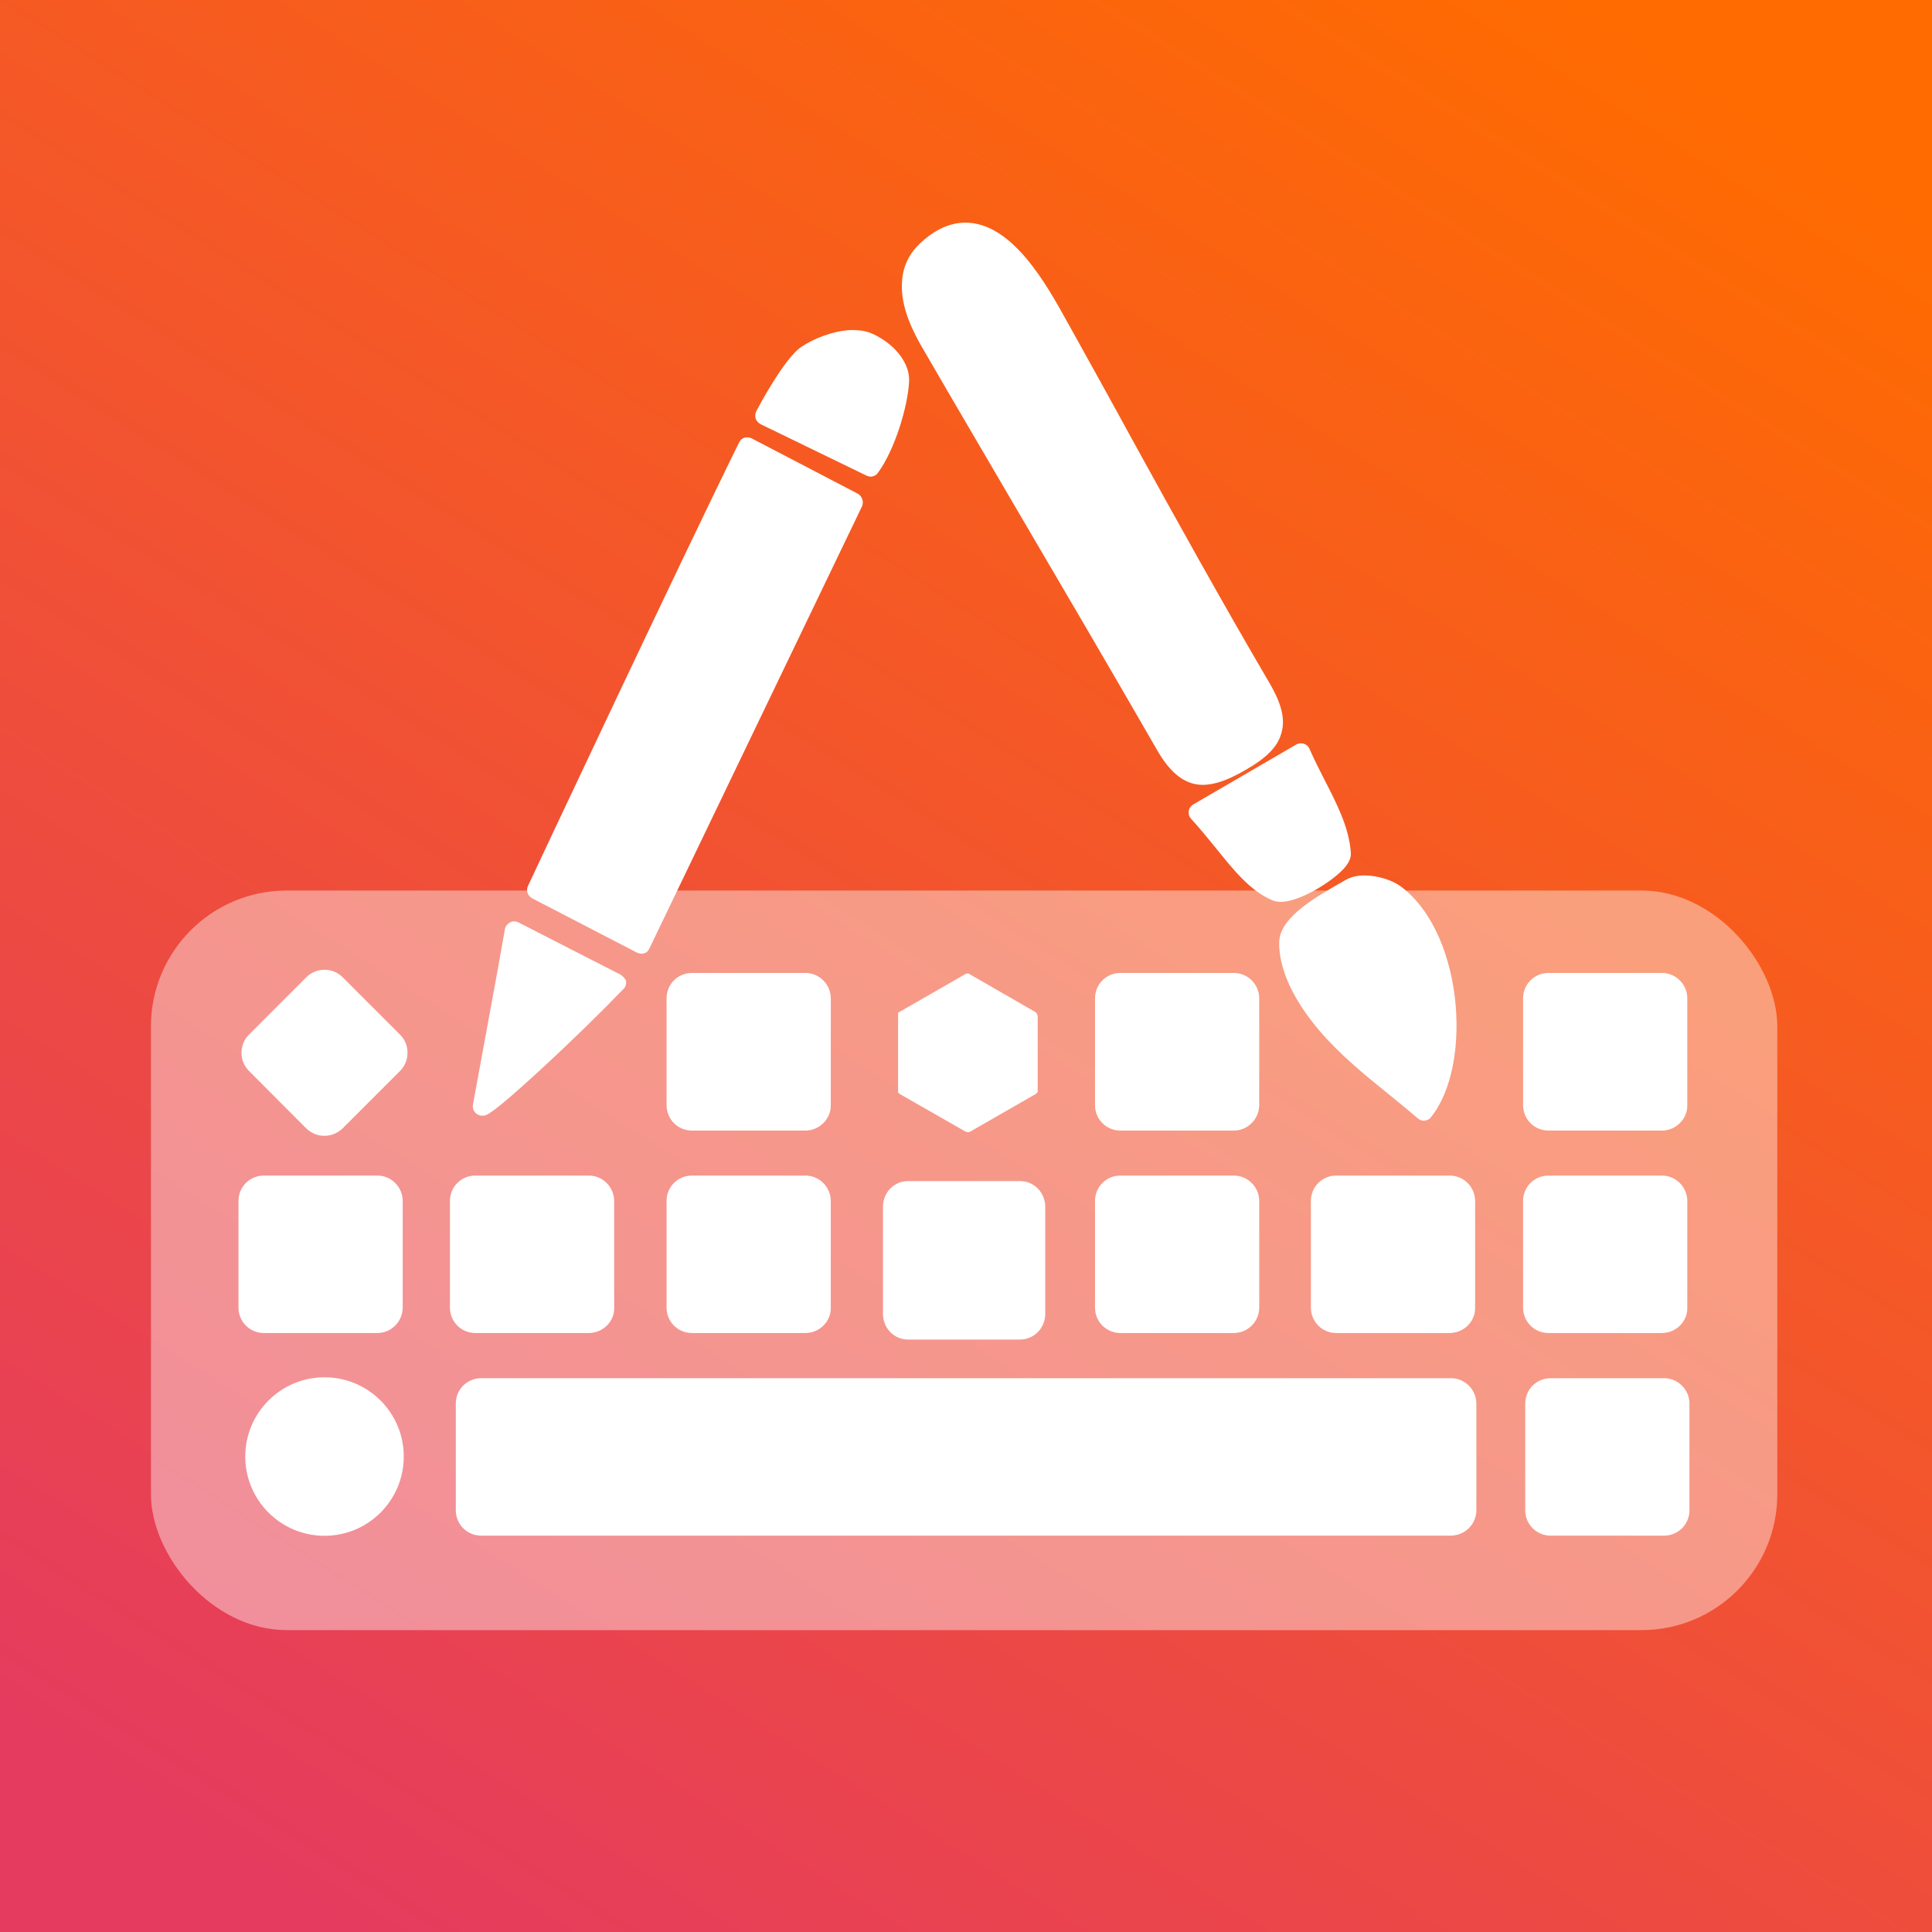 <?xml version="1.0" encoding="UTF-8"?>
<svg width="512px" height="512px" viewBox="0 0 512 512" version="1.1" xmlns="http://www.w3.org/2000/svg" xmlns:xlink="http://www.w3.org/1999/xlink">
    <title>Icon</title>
    <defs>
        <linearGradient x1="17.777%" y1="100%" x2="80.983%" y2="0%" id="linearGradient-1">
            <stop stop-color="#E53B5F" offset="0%"></stop>
            <stop stop-color="#FF6B01" offset="100%"></stop>
        </linearGradient>
        <filter x="-3.1%" y="-7.9%" width="106.2%" height="115.9%" filterUnits="objectBoundingBox" id="filter-2">
            <feOffset dx="0" dy="2" in="SourceAlpha" result="shadowOffsetOuter1"></feOffset>
            <feGaussianBlur stdDeviation="2" in="shadowOffsetOuter1" result="shadowBlurOuter1"></feGaussianBlur>
            <feColorMatrix values="0 0 0 0 0   0 0 0 0 0   0 0 0 0 0  0 0 0 0.203 0" type="matrix" in="shadowBlurOuter1" result="shadowMatrixOuter1"></feColorMatrix>
            <feMerge>
                <feMergeNode in="shadowMatrixOuter1"></feMergeNode>
                <feMergeNode in="SourceGraphic"></feMergeNode>
            </feMerge>
        </filter>
        <filter x="-4.6%" y="-5.0%" width="109.2%" height="110.0%" filterUnits="objectBoundingBox" id="filter-3">
            <feOffset dx="0" dy="2" in="SourceAlpha" result="shadowOffsetOuter1"></feOffset>
            <feGaussianBlur stdDeviation="2" in="shadowOffsetOuter1" result="shadowBlurOuter1"></feGaussianBlur>
            <feColorMatrix values="0 0 0 0 0   0 0 0 0 0   0 0 0 0 0  0 0 0 0.203 0" type="matrix" in="shadowBlurOuter1" result="shadowMatrixOuter1"></feColorMatrix>
            <feMerge>
                <feMergeNode in="shadowMatrixOuter1"></feMergeNode>
                <feMergeNode in="SourceGraphic"></feMergeNode>
            </feMerge>
        </filter>
    </defs>
    <g id="Icon" stroke="none" stroke-width="1" fill="none" fill-rule="evenodd">
        <rect id="Background" fill="url(#linearGradient-1)" x="0" y="0" width="512" height="512"></rect>
        <g id="Keyboard" transform="translate(39.096, 235.647)" fill="#FFFFFF">
            <rect id="Rectangle" fill-opacity="0.413" x="0.904" y="0.353" width="431" height="196" rx="36"></rect>
            <g id="All-Keys" filter="url(#filter-2)" transform="translate(23.904, 18.49)" fill-rule="nonzero">
                <path d="M22.951,44.863 C21.145,44.863 19.486,44.18 18.119,42.861 L2.94,27.625 C0.353,25.036 0.353,20.69 2.94,18.102 L18.168,2.865 C19.437,1.596 21.145,0.863 23,0.863 C24.855,0.863 26.465,1.547 27.832,2.865 L43.06,18.102 C45.647,20.69 45.647,25.036 43.06,27.625 L27.832,42.861 C26.417,44.18 24.806,44.863 22.951,44.863 Z" id="Path"></path>
                <path d="M211.211,11.961 L193.993,2.058 C193.993,2.058 193.993,2.058 193.895,1.961 C193.697,1.863 193.599,1.863 193.401,1.863 C193.204,1.863 193.007,1.863 192.908,1.961 L175.493,11.961 L175.493,11.961 C175.493,11.961 175.493,11.961 175.395,11.961 C175.395,11.961 175.395,11.961 175.296,12.058 C175.296,12.058 175.296,12.058 175.197,12.156 C175.197,12.156 175.197,12.156 175.099,12.253 C175.099,12.253 175.099,12.253 175,12.351 C175,12.351 175,12.351 175,12.449 L175,12.546 C175,12.546 175,12.546 175,12.644 L175,12.741 L175,12.839 L175,12.936 C175,12.936 175,12.936 175,13.034 C175,13.034 175,13.034 175,13.132 L175,33.034 L175,33.132 C175,33.229 175,33.229 175,33.229 L175,33.327 C175,33.327 175,33.424 175.099,33.424 C175.099,33.424 175.099,33.522 175.197,33.522 L175.296,33.619 L175.395,33.717 L175.493,33.814 L192.908,43.766 C192.908,43.766 192.908,43.766 193.007,43.766 C193.007,43.766 193.105,43.766 193.204,43.863 C193.204,43.863 193.204,43.863 193.303,43.863 C193.401,43.863 193.401,43.863 193.5,43.863 L193.5,43.863 L193.5,43.863 C193.599,43.863 193.599,43.863 193.697,43.863 L193.796,43.863 C193.895,43.863 193.895,43.863 193.993,43.766 C193.993,43.766 193.993,43.766 194.092,43.766 L211.507,33.766 C211.605,33.766 211.605,33.668 211.605,33.668 C211.605,33.668 211.704,33.668 211.704,33.571 L211.803,33.473 C211.803,33.473 211.803,33.375 211.901,33.375 C211.901,33.375 211.901,33.278 212,33.278 L212,33.18 L212,33.083 L212,33.034 L212,13.132 L212,13.132 L212,13.132 C211.803,12.497 211.605,12.107 211.211,11.961 Z" id="Path"></path>
                <circle id="Oval" cx="23" cy="129.863" r="21"></circle>
                <g id="Group" transform="translate(0, 0.863)">
                    <path d="M263.961,42.614 L233.937,42.614 C230.172,42.614 227.189,39.634 227.189,35.872 L227.189,7.581 C227.189,3.819 230.172,0.838 233.937,0.838 L263.961,0.838 C267.726,0.838 270.709,3.917 270.709,7.581 L270.709,35.823 C270.709,39.487 267.726,42.614 263.961,42.614 Z" id="Path"></path>
                    <path d="M377.405,42.614 L347.381,42.614 C343.616,42.614 340.633,39.634 340.633,35.872 L340.633,7.581 C340.633,3.819 343.616,0.838 347.381,0.838 L377.405,0.838 C381.17,0.838 384.153,3.917 384.153,7.581 L384.153,35.823 C384.251,39.487 381.17,42.614 377.405,42.614 Z" id="Path"></path>
                    <path d="M36.974,96.264 L6.95,96.264 C3.185,96.264 0.202,93.283 0.202,89.521 L0.202,61.279 C0.202,57.517 3.185,54.536 6.95,54.536 L36.974,54.536 C40.739,54.536 43.722,57.615 43.722,61.279 L43.722,89.521 C43.722,93.185 40.739,96.264 36.974,96.264 Z" id="Path"></path>
                    <path d="M150.418,42.614 L120.395,42.614 C116.629,42.614 113.647,39.634 113.647,35.872 L113.647,7.581 C113.647,3.819 116.629,0.838 120.395,0.838 L150.418,0.838 C154.183,0.838 157.166,3.917 157.166,7.581 L157.166,35.823 C157.264,39.487 154.183,42.614 150.418,42.614 L150.418,42.614 Z" id="Path"></path>
                    <path d="M377.974,149.962 L347.95,149.962 C344.185,149.962 341.202,146.981 341.202,143.219 L341.202,114.977 C341.202,111.215 344.185,108.235 347.95,108.235 L377.974,108.235 C381.739,108.235 384.722,111.313 384.722,114.977 L384.722,143.219 C384.722,146.981 381.739,149.962 377.974,149.962 Z" id="Path"></path>
                    <path d="M321.172,96.264 L291.148,96.264 C287.383,96.264 284.4,93.283 284.4,89.521 L284.4,61.279 C284.4,57.517 287.383,54.536 291.148,54.536 L321.172,54.536 C324.937,54.536 327.92,57.615 327.92,61.279 L327.92,89.521 C328.018,93.185 324.937,96.264 321.172,96.264 Z" id="Path"></path>
                    <path d="M263.961,96.264 L233.937,96.264 C230.172,96.264 227.189,93.283 227.189,89.521 L227.189,61.279 C227.189,57.517 230.172,54.536 233.937,54.536 L263.961,54.536 C267.726,54.536 270.709,57.615 270.709,61.279 L270.709,89.521 C270.709,93.185 267.726,96.264 263.961,96.264 Z" id="Path"></path>
                    <path d="M93.011,96.264 L62.988,96.264 C59.223,96.264 56.24,93.283 56.24,89.521 L56.24,61.279 C56.24,57.517 59.223,54.536 62.988,54.536 L93.011,54.536 C96.777,54.536 99.759,57.615 99.759,61.279 L99.759,89.521 C99.906,93.185 96.777,96.264 93.011,96.264 Z" id="Path"></path>
                    <path d="M377.405,96.264 L347.381,96.264 C343.616,96.264 340.633,93.283 340.633,89.521 L340.633,61.279 C340.633,57.517 343.616,54.536 347.381,54.536 L377.405,54.536 C381.17,54.536 384.153,57.615 384.153,61.279 L384.153,89.521 C384.251,93.185 381.17,96.264 377.405,96.264 Z" id="Path"></path>
                    <path d="M150.418,96.264 L120.395,96.264 C116.629,96.264 113.647,93.283 113.647,89.521 L113.647,61.279 C113.647,57.517 116.629,54.536 120.395,54.536 L150.418,54.536 C154.183,54.536 157.166,57.615 157.166,61.279 L157.166,89.521 C157.264,93.185 154.183,96.264 150.418,96.264 Z" id="Path"></path>
                    <path d="M207.333,98 L177.667,98 C173.947,98 171,95 171,91.213 L171,62.787 C171,59 173.947,56 177.667,56 L207.333,56 C211.053,56 214,59.098 214,62.787 L214,91.213 C214,95 210.956,98 207.333,98 Z" id="Path"></path>
                </g>
                <path d="M321.405,150.825 L64.541,150.825 C60.776,150.825 57.793,147.844 57.793,144.082 L57.793,115.841 C57.793,112.078 60.776,109.098 64.541,109.098 L321.503,109.098 C325.268,109.098 328.251,112.176 328.251,115.841 L328.251,144.082 C328.251,147.844 325.17,150.825 321.405,150.825 Z" id="Space"></path>
            </g>
        </g>
        <g id="PenAndPencil" filter="url(#filter-3)" transform="translate(124.544, 56.332)" fill="#FFFFFF" fill-rule="nonzero">
            <path d="M205.609,145.673 C211.134,142.487 213.992,139.586 214.993,136.114 C216.136,132.452 215.183,128.315 211.896,122.703 C199.416,101.397 187.174,79.377 175.456,58.071 C170.312,48.607 164.834,38.762 159.499,29.156 C159.118,28.49 158.737,27.824 158.356,27.111 C152.926,17.266 143.78,0.668 131.3,0.668 L131.3,0.668 C127.346,0.668 123.488,2.38 119.725,5.757 C116.438,8.658 114.628,12.32 114.485,16.648 C114.104,23.116 117.486,29.774 120.106,34.197 C128.299,48.369 136.73,62.637 144.828,76.524 C157.117,97.449 169.836,119.136 182.125,140.489 C186.841,148.765 191.414,149.668 194.415,149.668 C197.416,149.573 200.798,148.479 205.609,145.673 Z" id="Path"></path>
            <path d="M260.971,205.672 C259.34,192.814 254.159,182.177 246.77,176.646 C244.419,174.897 240.533,173.668 237.031,173.668 L237.031,173.668 C235.16,173.668 233.529,174.046 232.186,174.803 L231.514,175.181 C224.126,179.388 214.962,184.588 214.482,190.923 C214.29,194.09 214.866,202.883 225.277,214.985 C230.554,221.13 237.031,226.472 243.268,231.483 C245.907,233.61 248.545,235.785 251.136,238.006 C251.616,238.385 252.192,238.668 252.767,238.668 C252.863,238.668 252.959,238.668 252.959,238.668 C253.631,238.574 254.303,238.29 254.686,237.723 C260.204,230.868 262.554,218.625 260.971,205.672 Z" id="Path"></path>
            <path d="M231.517,171.932 C232.929,170.396 233.54,169.004 233.446,167.66 C232.976,160.94 229.728,154.7 226.387,148.172 C225.069,145.628 223.704,142.892 222.481,140.108 C222.198,139.436 221.634,138.956 220.975,138.764 C220.692,138.668 220.504,138.668 220.222,138.668 C219.751,138.668 219.375,138.764 218.998,138.956 L191.702,154.844 C191.043,155.228 190.573,155.9 190.479,156.62 C190.385,157.34 190.573,158.156 191.138,158.684 C193.444,161.228 195.608,163.868 197.632,166.364 C202.291,172.124 206.621,177.644 212.504,180.188 C213.163,180.476 213.915,180.668 214.81,180.668 C219.798,180.716 228.269,175.436 231.517,171.932 Z" id="Path"></path>
            <g id="Group" transform="translate(0.456, 28.668)">
                <path d="M102.333,43.838 L74.205,29.178 C73.826,28.987 73.352,28.892 72.879,28.892 C72.689,28.892 72.5,28.987 72.31,28.987 C71.647,29.178 71.174,29.654 70.89,30.225 C55.405,61.592 15.296,146.935 14.917,147.792 C14.348,149.029 14.822,150.409 16.053,151.076 L43.803,165.45 C44.182,165.641 44.655,165.736 45.129,165.736 C45.318,165.736 45.508,165.641 45.697,165.641 C46.36,165.45 46.834,164.974 47.118,164.308 L103.47,47.122 C103.943,45.884 103.47,44.504 102.333,43.838 Z" id="Path"></path>
                <path d="M106.264,1.476 C104.417,0.619 102.144,0.333 99.539,0.524 L99.539,0.524 C95.514,0.904 90.873,2.57 87.322,4.95 C82.823,8.044 76.193,20.515 75.436,21.943 C75.152,22.514 75.057,23.275 75.246,23.894 C75.436,24.513 75.909,25.037 76.572,25.417 L104.606,39.03 C104.985,39.221 105.459,39.316 105.932,39.316 C106.595,39.221 107.258,38.935 107.684,38.269 C112.088,32.271 115.64,20.705 115.924,13.946 C116.019,11.424 114.977,8.853 112.941,6.426 C111.141,4.284 108.726,2.618 106.264,1.476 Z" id="Path"></path>
                <path d="M39.399,171.257 L34.995,169.02 L12.407,157.454 C12.028,157.264 11.555,157.168 11.081,157.168 C10.797,157.168 10.513,157.264 10.134,157.454 C9.471,157.835 8.903,158.501 8.808,159.215 L6.961,169.639 L0.331,205.766 C0.142,206.908 0.71,208.003 1.847,208.479 C2.226,208.669 2.605,208.669 3.078,208.669 C4.025,208.574 5.209,208.479 18.658,196.103 C26.708,188.678 34.9,180.634 40.251,175.065 C40.82,174.494 41.009,173.732 40.914,172.923 C40.583,172.304 40.062,171.638 39.399,171.257 Z" id="Path"></path>
            </g>
        </g>
    </g>
</svg>